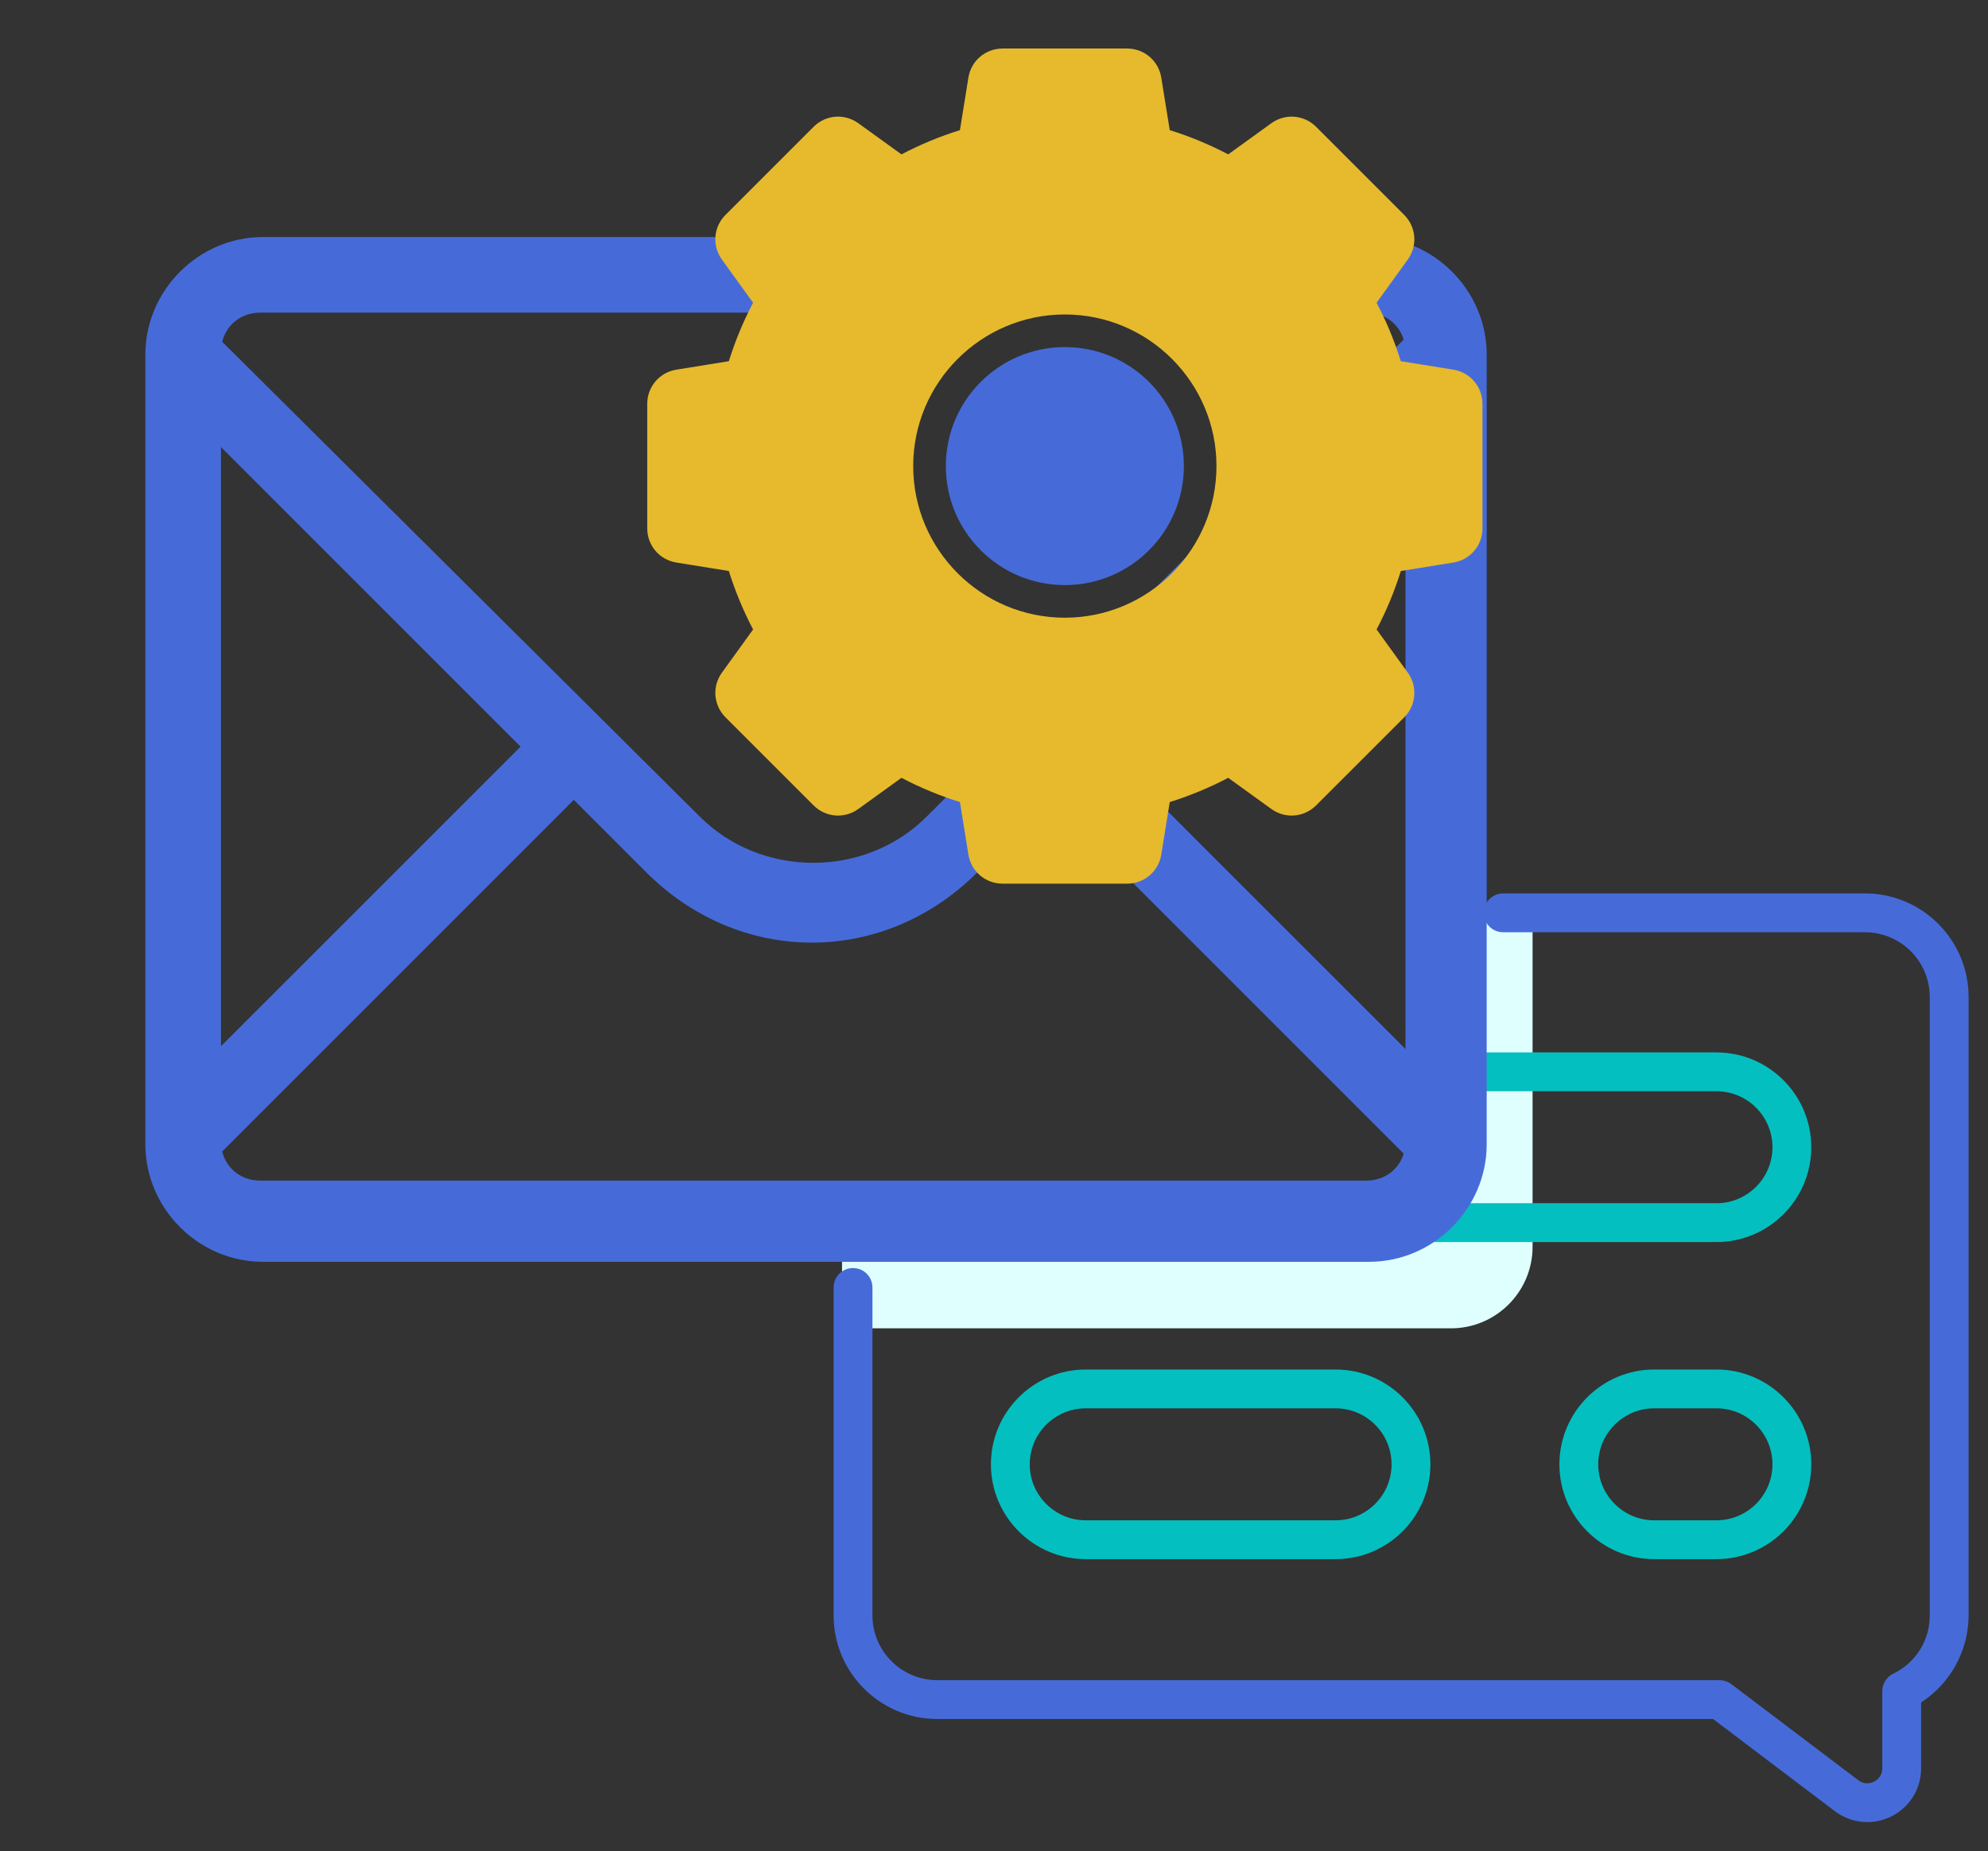 <?xml version="1.0" encoding="utf-8"?>
<!-- Generator: Adobe Illustrator 16.0.0, SVG Export Plug-In . SVG Version: 6.00 Build 0)  -->
<!DOCTYPE svg PUBLIC "-//W3C//DTD SVG 1.1//EN" "http://www.w3.org/Graphics/SVG/1.1/DTD/svg11.dtd">
<svg version="1.1" id="Layer_1" xmlns="http://www.w3.org/2000/svg" xmlns:xlink="http://www.w3.org/1999/xlink" x="0px" y="0px"
	 width="612px" height="570px" viewBox="0 0 612 570" enable-background="new 0 0 612 570" xml:space="preserve">
<rect x="0" y="0" width="612" height="570" fill="#333333" stroke="none"/>
<g id="Layer_1_1_">
</g>
<g id="Layer_3" display="none">
</g>
<g id="Layer_5" display="none">
</g>
<g>
	<path fill="#DEFFFE" d="M439.366,280.914v76.293c0,10.563-8.563,19.125-19.125,19.125H259.217v32.637h187.479
		c13.841,0,25.102-11.26,25.102-25.102V280.913L439.366,280.914L439.366,280.914z"/>
	<g>
		<path fill="#04BFBF" d="M528.409,382.412h-104.13c-3.303,0-5.979-2.676-5.979-5.979c0-3.302,2.677-5.978,5.979-5.978h104.13
			c9.505,0,17.237-7.733,17.237-17.238s-7.732-17.239-17.237-17.239h-85.657c-3.3,0-5.977-2.674-5.977-5.977
			c0-3.301,2.677-5.979,5.977-5.979h85.657c16.097,0,29.188,13.098,29.188,29.191C557.6,369.316,544.506,382.412,528.409,382.412z"
			/>
	</g>
	<g>
		<path fill="#04BFBF" d="M528.409,480.033h-19.163c-16.096,0-29.19-13.099-29.19-29.191c0-16.097,13.099-29.189,29.19-29.189
			h19.163c16.097,0,29.188,13.096,29.188,29.189C557.6,466.938,544.506,480.033,528.409,480.033z M509.246,433.605
			c-9.505,0-17.237,7.731-17.237,17.236s7.732,17.239,17.237,17.239h19.163c9.505,0,17.237-7.734,17.237-17.239
			s-7.732-17.236-17.237-17.236H509.246z"/>
	</g>
	<g>
		<path fill="#04BFBF" d="M411.155,480.033H334.24c-16.099,0-29.19-13.099-29.19-29.191c0-16.097,13.097-29.189,29.19-29.189h76.915
			c16.096,0,29.188,13.096,29.188,29.189C440.346,466.938,427.25,480.033,411.155,480.033z M334.239,433.605
			c-9.505,0-17.237,7.731-17.237,17.236s7.732,17.239,17.237,17.239h76.915c9.505,0,17.234-7.734,17.234-17.239
			s-7.729-17.236-17.234-17.236H334.239z"/>
	</g>
	<g>
		<g id="Icon-Envelope" transform="translate(78, 232)">
			<path id="Fill-3" fill="#466BD9" d="M375.368-115.917l-16.381-16.378L207.266,19.427c-18.965,18.964-50.86,18.964-69.826,0
				l-151.721-150.86l-16.379,16.379L82.269-2.125L-30.661,110.804l16.378,16.38L98.647,14.254l22.413,22.413
				c13.793,13.793,31.896,21.551,50.861,21.551c18.964,0,37.068-7.758,50.861-21.551l22.412-22.413l112.93,112.93l16.379-16.38
				L261.577-2.126L375.368-115.917"/>
			<path id="Fill-4" fill="#466BD9" d="M343.473,156.493H2.959c-19.827,0-36.207-16.379-36.207-36.206v-243.1
				c0-19.826,16.379-36.205,36.207-36.205h340.512c19.825,0,36.206,16.378,36.206,36.205v243.098
				C379.678,140.114,363.298,156.493,343.473,156.493L343.473,156.493z M2.098-135.742c-6.896,0-12.069,5.171-12.069,12.068v243.1
				c0,6.896,5.173,12.069,12.069,12.069h340.511c6.897,0,12.069-5.172,12.069-12.069v-243.1c0-6.896-5.172-12.07-12.069-12.07H2.098
				V-135.742z"/>
		</g>
	</g>
	<g>
		<ellipse fill="#466BD9" cx="327.813" cy="143.502" rx="36.638" ry="36.638"/>
		<path fill="#E6BA2C" d="M447.409,113.815l-16.168-2.608c-1.934-6.201-4.433-12.233-7.463-18l9.593-13.283
			c3.078-4.262,2.613-10.053-1.104-13.77l-27.11-27.111c-3.718-3.717-9.508-4.18-13.771-1.105l-13.285,9.594
			c-5.767-3.028-11.799-5.53-17.999-7.465l-2.608-16.168c-0.837-5.189-5.26-8.957-10.518-8.957h-38.34
			c-5.257,0-9.681,3.767-10.518,8.958l-2.608,16.167c-6.2,1.935-12.232,4.437-17.998,7.465l-13.284-9.594
			c-4.263-3.077-10.054-2.613-13.771,1.105l-27.112,27.112c-3.717,3.717-4.181,9.508-1.103,13.77l9.592,13.283
			c-3.028,5.767-5.529,11.798-7.464,18l-16.167,2.608c-5.189,0.837-8.956,5.261-8.956,10.519v38.34c0,5.257,3.766,9.681,8.958,10.52
			l16.167,2.609c1.936,6.202,4.437,12.233,7.465,18l-9.593,13.284c-3.078,4.262-2.613,10.053,1.103,13.771l27.111,27.112
			c3.717,3.717,9.509,4.182,13.771,1.104l13.283-9.594c5.767,3.027,11.799,5.528,17.999,7.464l2.608,16.168
			c0.838,5.19,5.261,8.954,10.518,8.954h38.34c5.258,0,9.68-3.764,10.518-8.955l2.609-16.167c6.199-1.938,12.231-4.437,17.998-7.464
			l13.285,9.594c4.263,3.075,10.054,2.61,13.771-1.104l27.113-27.112c3.718-3.718,4.182-9.508,1.104-13.771l-9.594-13.283
			c3.028-5.768,5.528-11.8,7.467-18l16.165-2.608c5.192-0.838,8.956-5.261,8.956-10.52v-38.34
			C456.366,119.077,452.6,114.652,447.409,113.815z M327.807,190.184c-25.739,0-46.681-20.942-46.681-46.681
			s20.939-46.681,46.681-46.681c25.739,0,46.68,20.941,46.68,46.681C374.486,169.243,353.545,190.184,327.807,190.184z"/>
	</g>
	<g>
		<path fill="#466BD9" d="M574.832,561c-3.529,0-7.026-1.142-9.977-3.372l-37.5-28.384H288.509
			c-17.581,0-31.882-14.305-31.882-31.884V396.393c0-3.303,2.676-5.978,5.977-5.978s5.977,2.675,5.977,5.978V497.36
			c0,10.989,8.94,19.933,19.929,19.933h240.854c1.302,0,2.565,0.425,3.604,1.213l39.104,29.596c2.053,1.557,4.062,0.832,4.829,0.452
			c0.769-0.382,2.555-1.549,2.555-4.123v-23.746c0-2.288,1.308-4.378,3.368-5.378c6.938-3.361,11.248-10.238,11.248-17.94v-190.41
			c0-10.989-8.939-19.931-19.933-19.931H462.741c-3.3,0-5.979-2.675-5.979-5.979c0-3.301,2.68-5.978,5.979-5.978H574.14
			c17.581,0,31.886,14.305,31.886,31.884v190.401c0,10.84-5.633,20.98-14.616,26.804v20.267c0,6.327-3.521,12.009-9.188,14.825
			C579.866,560.423,577.341,561,574.832,561z"/>
	</g>
</g>
</svg>
